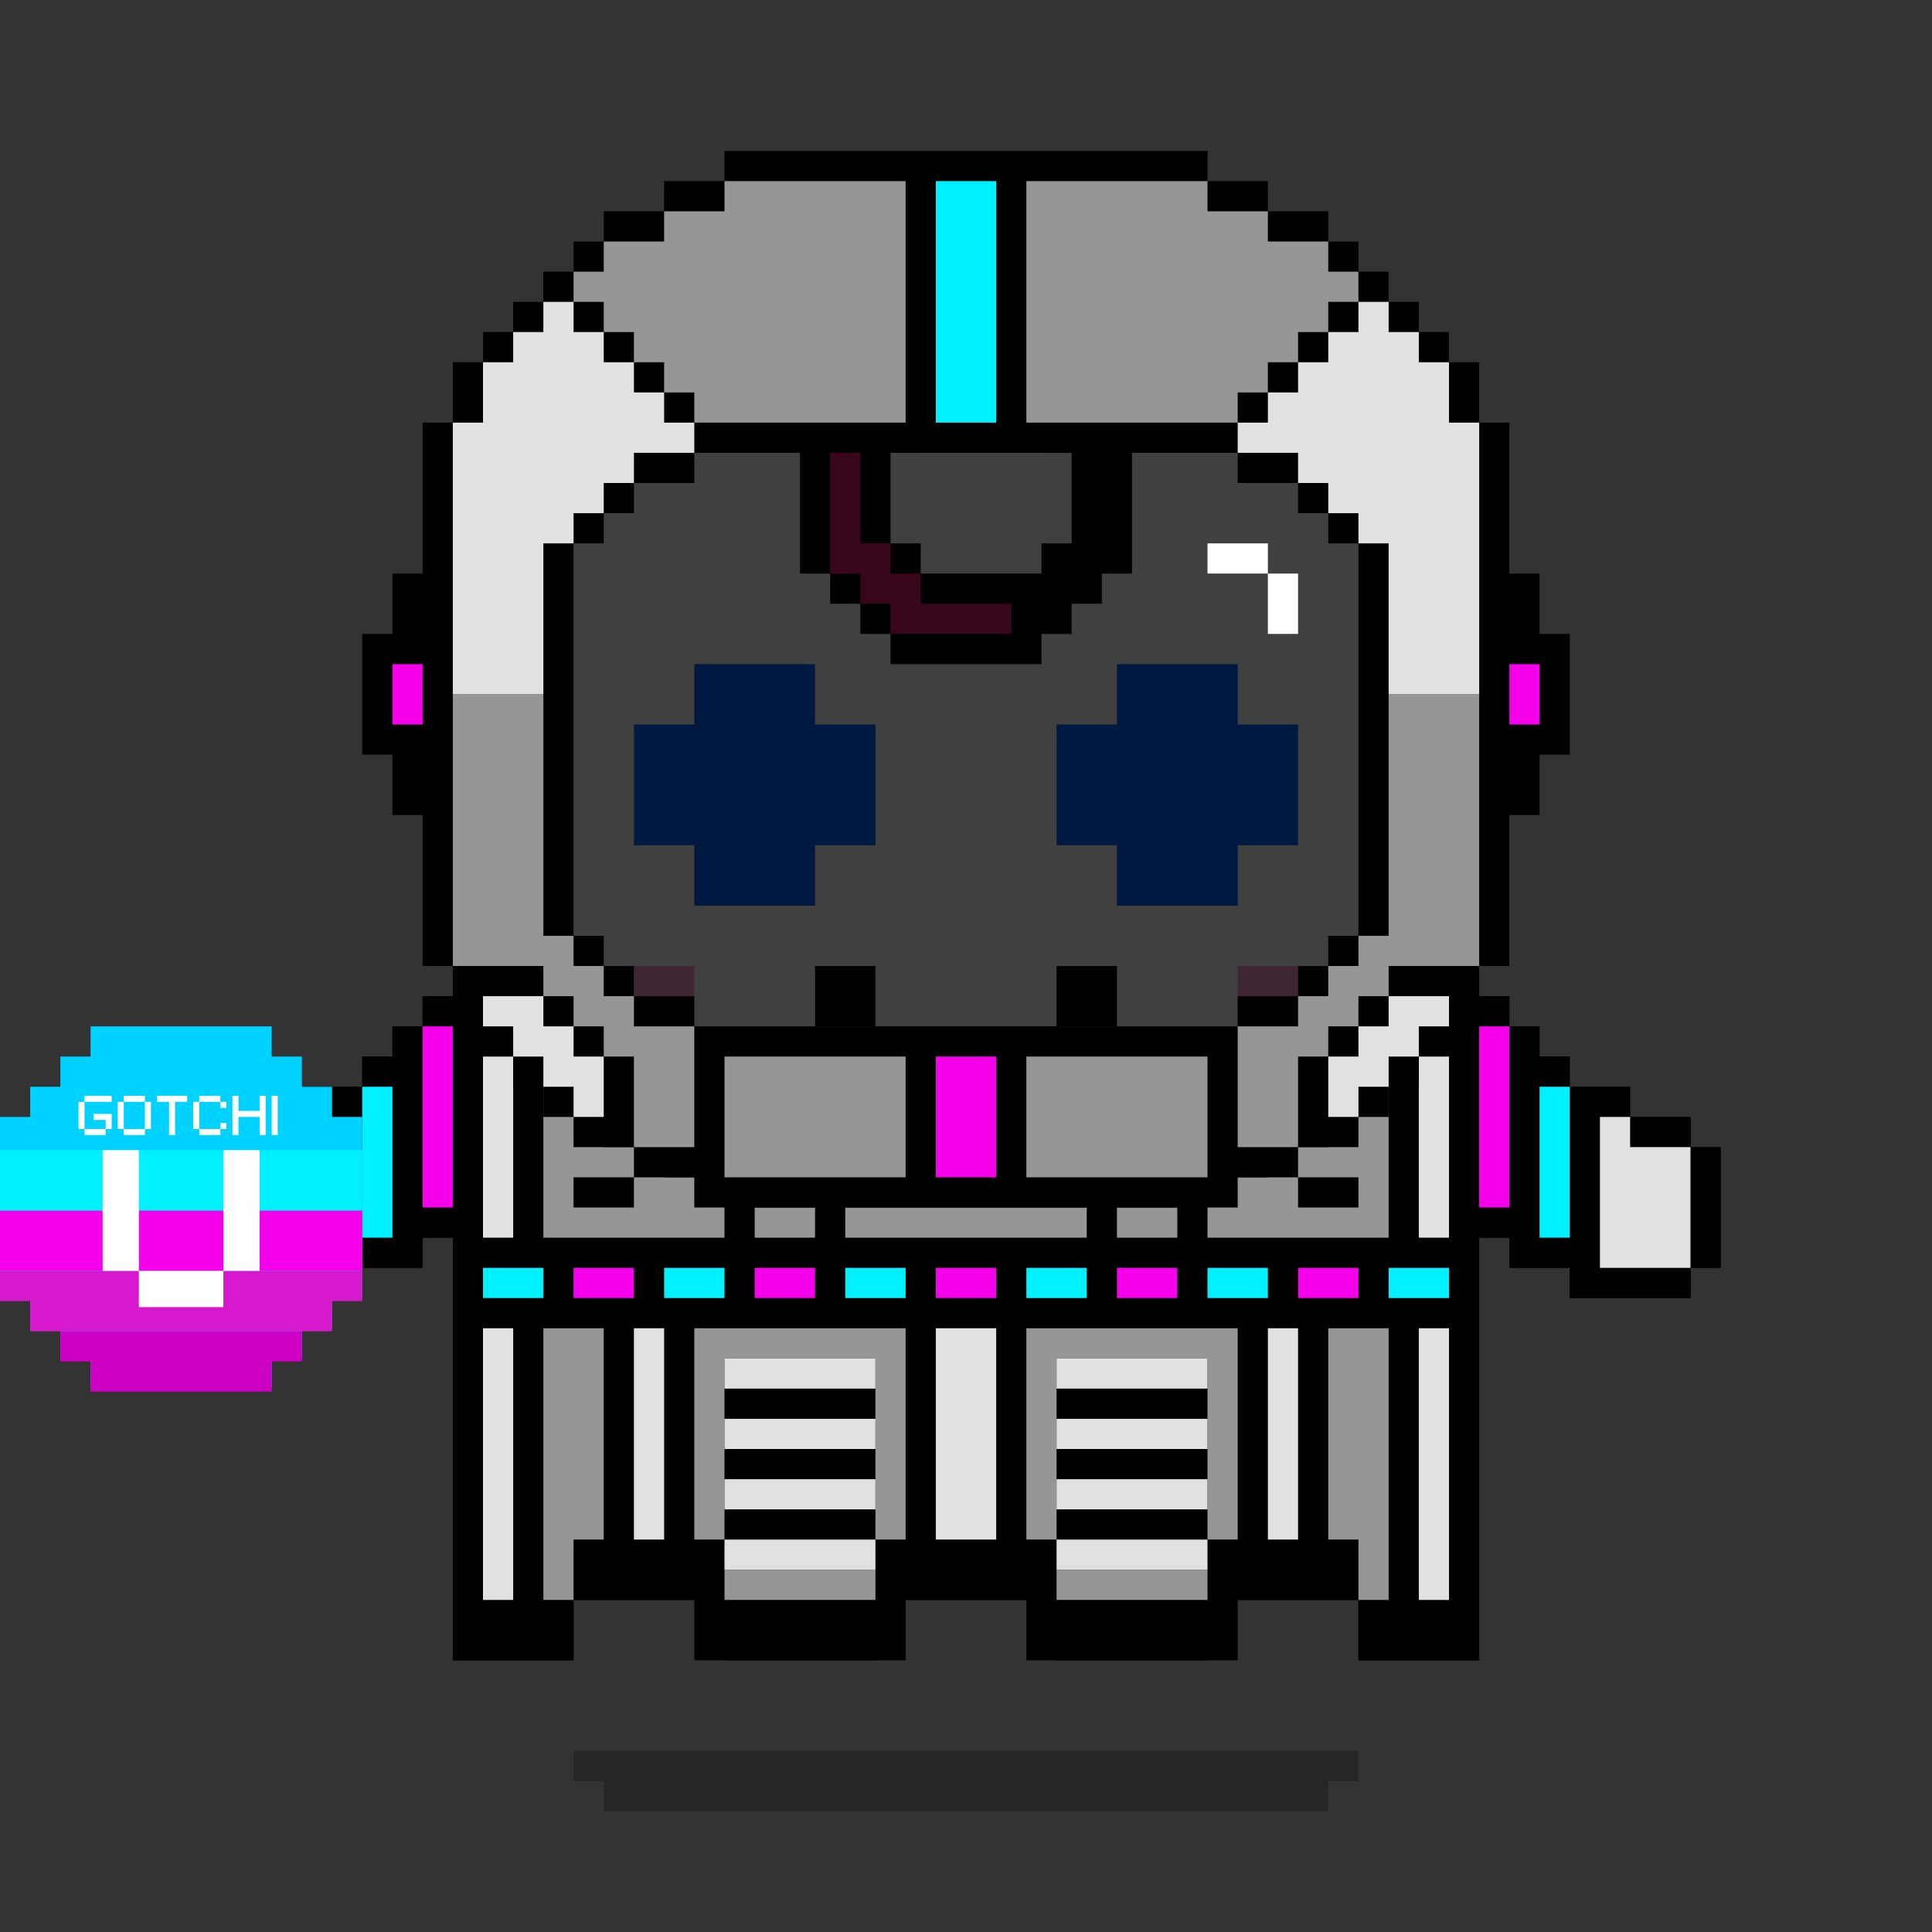<svg xmlns="http://www.w3.org/2000/svg" viewBox="0 0 64 64"><rect x="0" y="0" width="64" height="64" fill="#333333" stroke="none"/><g class="gotchi-bg"><defs fill="#fff"><pattern id="a" patternUnits="userSpaceOnUse" width="4" height="4"><path d="M0 0h1v1H0zm2 2h1v1H2z"/></pattern><pattern id="b" patternUnits="userSpaceOnUse" x="0" y="0" width="2" height="2"><path d="M0 0h1v1H0z"/></pattern><pattern id="c" patternUnits="userSpaceOnUse" x="-2" y="0" width="8" height="1"><path d="M0 0h1v1H0zm2 0h1v1H2zm2 0h1v1H4z"/></pattern><pattern id="d" patternUnits="userSpaceOnUse" x="0" y="0" width="4" height="4"><path d="M0 0h1v1H0zm0 2h1v1H0zm1 0V1h1v1zm1 0h1v1H2zm0-1h1V0H2zm1 2h1v1H3z"/></pattern><pattern id="e" patternUnits="userSpaceOnUse" width="64" height="32"><path d="M4 4h1v1H4zm7 0h1v1h-1zm7 0h1v1h-1zm7 0h1v1h-1zm7 0h1v1h-1zm7 0h1v1h-1zm7 0h1v1h-1zm7 0h1v1h-1zm7 0h1v1h-1z"/><path fill="url(#a)" d="M0 8h64v7H0z"/><path fill="url(#b)" d="M0 16h64v1H0z"/><path fill="url(#c)" d="M0 18h64v1H0z"/><path fill="url(#b)" d="M22 18h15v1H22zM0 20h64v3H0z"/><path fill="url(#d)" d="M0 24h64v8H0z"/></pattern><mask id="f"><path fill="url(#e)" d="M0 0h64v32H0z"/></mask></defs><path fill="#fff" d="M0 0h64v32H0z"/><path fill="#dea8ff" class="gotchi-secondary" mask="url(#f)" d="M0 0h64v32H0z"/><path fill="#dea8ff" class="gotchi-secondary" d="M0 32h64v32H0z"/><path mask="url(#f)" fill="#fff" transform="matrix(1 0 0 -1 0 64)" d="M0 0h64v32H0z"/></g><style>.gotchi-primary{fill:#000000;}.gotchi-secondary{fill:#FBDFEB;}.gotchi-cheek{fill:#F696C6;}.gotchi-eyeColor{fill:#0064FF;}.gotchi-primary-mouth{fill:#000000;}.gotchi-sleeves-up{display:none;}.gotchi-handsUp{display:none;}.gotchi-handsDownOpen{display:block;}.gotchi-handsDownClosed{display:none;}</style><g class="gotchi-body"><path d="M47 14v-2h-2v-2h-4V8h-4V6H27v2h-4v2h-4v2h-2v2h-2v41h4v-2h5v2h5v-2h6v2h5v-2h5v2h4V14z" class="gotchi-primary"/><path d="M45 14v-2h-4v-2h-4V8H27v2h-4v2h-4v2h-2v39h2v-2h5v2h5v-2h6v2h5v-2h5v2h2V14z" class="gotchi-secondary"/><path d="M18,49h2v-1h2v1h2v2h5v-2h2v-1h2v1h2v2h5v-2h2v-1h2v1h1V14h-4v-2h-4v-2h-5V9h-5v2h-4v2h-4v2h-1V49z" fill="#fff"/></g><path class="gotchi-cheek" d="M21 32v2h2v-2h-1zm21 0h-1v2h2v-2z"/><g class="gotchi-primary-mouth"><path d="M29 32h-2v2h2v-1z"/><path d="M33 34h-4v2h6v-2h-1z"/><path d="M36 32h-1v2h2v-2z"/></g>
    <style>
        .gotchi-bg { display: none }
    </style>
<g class="gotchi-shadow"><path opacity=".25" d="M25 58H19v1h1v1h24V59h1V58h-1z" fill="#000"/></g>,<g class="gotchi-collateral"><path d="M35.5 20h1v-1h1v-5h-1v-1h-1v-1h-1v-1h-5v1h-1v1h-1v1h-1v5h1v1h1v1h1v1h5v-1h1v-1zm0-2h-1v1h-4v-1h-1v-3h1v-1h4v1h1v3z"/><path d="M28.5 15h1v-1h1v-1h3v-1h-4v1h-1v1h-1v5h1v1h1v1h4v-1h-3v-1h-1v-1h-1v-3z" fill="#e51b6d"/></g><g class="gotchi-eyeColor"><path d="M23 28V29V30H24H25H26H27V29V28H28H29V27V26V25V24H28H27V23V22H26H25H24H23V23V24H22H21V25V26V27V28H22H23Z" /><path d="M35 24V25V26V27V28H36H37V29V30H38H39H40H41V29V28H42H43V27V26V25V24H42H41V23V22H40H39H38H37V23V24H36H35Z" /></g><g class="gotchi-wearable wearable-body"><svg x="7" y="31"><path d="M8 2v22h4v-2h4v2h7v-2h4v2h7v-2h4v2h4V2h-2v1h-1v1h-1v1h-1v1h-2v1h-2v1H17V7h-2V6h-2V5h-1V4h-1V3h-1V2H8z"/><path d="M38 5v1h-1v1h-2v1h-2v2h6V5h-1zm0 4h-2V8h2v1zm-6 1V9h-2v1h2zm-4 0h1V9h-8v1h7zm-8 0V9h-2v1h2zm-3 0V8h-2V7h-2V6h-1V5h-1v5h6zm-4-1h-1V8h2v1h-1zm7 12h-3v1h5v-1h-2zm11 0h-3v1h5v-1h-2zm-20-8v9h1v-2h1v-7h-2zm10 0h-5v7h1v-6h5v6h1v-7h-2zm11 0h-5v7h1v-6h5v6h1v-7h-2zm5 0v7h1v2h1v-9h-2z" fill="#969696"/><path d="M40 4v6h1V3h-1v1zM9 4v6h1V3H9v1zm5 10v6h1v-7h-1v1zm21 0v6h1v-7h-1v1zm-15 6h-3v1h5v-1h-2zm11 0h-3v1h5v-1h-2zm-11-6h-3v1h5v-1h-2zm11 0h-3v1h5v-1h-2zm-11 2h-3v1h5v-1h-2zm11 0h-3v1h5v-1h-2zM9 14v8h1v-9H9v1zm11 4h-3v1h5v-1h-2zm20-4v8h1v-9h-1v1zm-9 4h-3v1h5v-1h-2zm-7-5v7h2v-7h-2z" fill="#e1e1e1"/><path d="M33 11v1h2v-1h-2zm-12 0v1h2v-1h-2zm6 0v1h2v-1h-2zm-12 0v1h2v-1h-2zm-6 0v1h2v-1H9zm30 0v1h2v-1h-2z" fill="#00f0ff"/><path d="M24 11v1h2v-1h-2zm-6 0v1h2v-1h-2zm12 0v1h2v-1h-2zm-18 0v1h2v-1h-2zm24 0v1h2v-1h-2z" fill="#f500eb"/></svg></g><g class="gotchi-handsDownClosed"><g class="gotchi-primary"><path d="M19 42h1v1h-1zm1-6h1v1h-1z"/><path d="M21 37h1v1h-1zm5 3v4h1v-4zm-5 3h-1v1h2v-1z"/><path d="M24 44h-2v1h4v-1h-1zm1-5h-1v1h2v-1z"/><path d="M23 38h-1v1h2v-1z"/></g><g class="gotchi-secondary"><path d="M19 43h1v1h-1zm5 2h-2v1h4v-1h-1z"/><path d="M27 41v3h1v-3zm-6 3h-1v1h2v-1z"/><path d="M26 44h1v1h-1zm-7-3h-1v2h1v-1z"/></g><g class="gotchi-primary"><path d="M44 42h1v1h-1zm-1-6h1v1h-1z"/><path d="M42 37h1v1h-1z"/><path d="M42 39v-1h-2v1h1zm0 4v1h2v-1h-1z"/><path d="M40 44h-2v1h4v-1h-1z"/><path d="M38 42v-2h-1v4h1v-1z"/><path d="M40 40v-1h-2v1h1z"/></g><g class="gotchi-secondary"><path d="M42 44v1h2v-1h-1zm-5-2v-1h-1v3h1v-1z"/><path d="M40 45h-2v1h4v-1h-1z"/><path d="M37 44h1v1h-1zm7-1h1v1h-1z"/></g></g><g class="gotchi-handsDownOpen"><g class="gotchi-primary"><path d="M56 38v-1h-2v-1h-2v-1h-1v-1h-1v-1h-1v8h1v1h2v1h4v-1h1v-4z"/></g><g class="gotchi-secondary"><path d="M54 38v-1h-2v-1h-1v-1h-1v-1h-1v6h1v1h2v1h4v-4z" /></g><path d="M54,38v-1h-2v-1h-1v-1h-1v-1h-1v5h1v1h2v1h4v-3H54z" fill="#fff"/><g class="gotchi-primary"><path d="M8 38v-1h2v-1h2v-1h1v-1h1v-1h1v8h-1v1h-2v1H8v-1H7v-4z"/></g><g class="gotchi-secondary"><path d="M10 38v-1h2v-1h1v-1h1v-1h1v6h-1v1h-2v1H8v-4z" /></g><path d="M8,38v3h4v-1h2v-1h1v-5h-1v1h-1v1h-1v1h-2v1H8z" fill="#fff"/></g><g class="gotchi-handsUp"><g class="gotchi-secondary"><path d="M50,38h1v1h-1V38z"/><path d="M49 39h1v1h-1v-1zm2-2h1v1h-1v-1z"/><path d="M52,36h2v1h-2V36z"/><path d="M54,35h2v1h-2V35z"/></g><path d="M52,32v1h-2v1h-1v5h1v-1h1v-1h1v-1h2v-1h2v-3H52z" fill="#fff"/><g class="gotchi-primary"><path d="M49,33h1v1h-1V33z"/><path d="M50 32h2v1h-2v-1zm0 7h1v1h-1v-1z"/><path d="M49 40h1v1h-1v-1zm2-2h1v1h-1v-1z"/><path d="M52 37h2v1h-2v-1zm0-6h4v1h-4v-1z"/><path d="M56,32h1v4h-1V32z"/><path d="M54,36h2v1h-2V36z"/></g><g class="gotchi-secondary"><path d="M13,38h1v1h-1V38z"/><path d="M14 39h1v1h-1v-1zm-2-2h1v1h-1v-1z"/><path d="M10,36h2v1h-2V36z"/><path d="M8,35h2v1H8V35z"/></g><path d="M8,32v3h2v1h2v1h1v1h1v1h1v-5h-1v-1h-2v-1H8z" fill="#fff"/><g class="gotchi-primary"><path d="M14,33h1v1h-1V33z"/><path d="M12 32h2v1h-2v-1zm1 7h1v1h-1v-1z"/><path d="M14 40h1v1h-1v-1zm-2-2h1v1h-1v-1z"/><path d="M10 37h2v1h-2v-1zm-2-6h4v1H8v-1z"/><path d="M7,32h1v4H7V32z"/><path d="M8,36h2v1H8V36z"/></g></g><g class="gotchi-wearable wearable-head"><svg x="12" y="5"><path d="M32,12v-1h-1v-1h-2V9H11v1H9v1H8v1H7v1H6v13h1v1h1v1h1v1h2v1h18v-1h2v-1h1v-1h1v-1h1V13h-1v-1H32z" opacity=".75" enable-background="new"/><path d="M39 16v-2h-1V9h-1V7h-1V6h-1V5h-1V4h-1V3h-1V2h-2V1h-2V0H12v1h-2v1H8v1H7v1H6v1H5v1H4v1H3v2H2v5H1v2H0v4h1v2h1v5h1v2h1v1h1v1h1v1h1v1h2v1h2v1h18v-1h2v-1h2v-1h1v-1h1v-1h1v-1h1v-2h1v-5h1v-2h1v-4h-1zm-6 9v1h-1v1h-1v1h-2v1H11v-1H9v-1H8v-1H7V13h1v-1h1v-1h2v-1h18v1h2v1h1v1h1v12z"/><path d="M38 17v2h1v-2h-1zM1 18v1h1v-2H1v1zm18 12v4h2v-4h-2z" fill="#f500eb"/><path d="M20,1h-1v8h2V1H20z" fill="#00f0ff"/><path d="M29 8h1V7h1V6h1V5h1V4h-1V3h-2V2h-2V1h-6v8h7V8zM9 29v-1H8v-1H7v-1H6v-8H3v9h3v1h1v1h1v1h1v3h2v-4H9zm7 1h-4v4h6v-4h-2zm10 0h-4v4h6v-4h-2zM16 1h-4v1h-2v1H8v1H7v1h1v1h1v1h1v1h1v1h7V1h-2zm20 17h-2v8h-1v1h-1v1h-1v1h-2v4h2v-3h1v-1h1v-1h1v-1h3v-9h-1z" fill="#969696"/><path d="M34 28v1h-1v1h-1v2h1v-1h1v-1h1v-1h1v-1h-2zM7 29H6v-1H4v1h1v1h1v1h1v1h1v-2H7v-1zm3-21H9V7H8V6H7V5H6v1H5v1H4v2H3v9h3v-5h1v-1h1v-1h1v-1h2V9h-1V8zm26 1V7h-1V6h-1V5h-1v1h-1v1h-1v1h-1v1h-1v1h2v1h1v1h1v1h1v5h3V9h-1z" fill="#e1e1e1"/><path d="M31 16h-1v-2h-2v-1h2v1h1v2z" fill="#fff"/>,</svg></g>"><svg x="7" y="31"><g><g class="gotchi-sleeves gotchi-sleeves-left gotchi-sleeves-up"><path d="M41.5 10H43V9h1V8h1V7h2V6h2V5h1V1h-1V0h-4v1h-2v1h-1.5v8z"/><path d="M49 5V1h-3v5h1V5h2z" fill="#e1e1e1"/><path d="M45 2h-1v5h1V2z" fill="#00f0ff"/><path d="M42 9h1V3h-1z" fill="#f500eb"/></g><g class="gotchi-sleeves gotchi-sleeves-left gotchi-sleeves-down"><path d="M41.5 10H43v1h2v1h4v-1h1V7h-1V6h-2V5h-2V4h-1V3h-1V2h-1.5v8z"/><path d="M47 7V6h-1v5h3V7h-2z" fill="#e1e1e1"/><path d="M45 5h-1v5h1V5z" fill="#00f0ff"/><path d="M42 9h1V3h-1z" fill="#f500eb"/></g><g class="gotchi-sleeves gotchi-sleeves-right gotchi-sleeves-up"><path d="M8.5,2H7V1H5V0H1v1H0v4h1v1h2v1h2v1h1v1h1v1h1.5V2z"/><path d="M3 5v1h1V1H1v4h2z" fill="#e1e1e1"/><path d="M5 7h1V2H5v5z" fill="#00f0ff"/><path d="M8 3H7v6h1z" fill="#f500eb"/></g><g class="gotchi-sleeves gotchi-sleeves-right gotchi-sleeves-down"><path d="M8.5,2H7v1H6v1H5v1H3v1H1v1H0v4h1v1h4v-1h2v-1h1.5V2z"/><path d="M1 7v4h3V6H3v1H1z" fill="#e1e1e1"/><path d="M5 10h1V5H5v5z" fill="#00f0ff"/><path d="M8 3H7v6h1z" fill="#f500eb"/></g></g></svg><g class="gotchi-wearable wearable-hand wearable-hand-left"><svg x="0" y="34"><path d="M11 3V2h-1V1H9V0H3v1H2v1H1v1H0v6h1v1h1v1h1v1h6v-1h1v-1h1V9h1V3z" fill="#00d2ff"/><path d="M0,6.1v2h12v-2H0z" fill="#f500eb"/><path d="M0,4.1v2h12v-2H0z" fill="#00f0ff"/><path d="M0,8.1v1h1v1h10v-1h1v-1H0z" fill="#d719cd"/><path d="M2,10.1v1h1v1h6v-1h1v-1H2z" fill="#cd00c3"/><g fill="#fff"><path d="M4.6 8.1v1.2h2.8V8.1H4.6z"/><path d="M7.4 4.1v4h1.2v-4H7.4zm-2.8 0H3.4v4h1.2v-4zm-1.7-.5h.6v-.2h.2v-.5h-.6v.2h.4v.3h-.7v-.9h.9v-.2h-.9v.2h-.2v.9h.2v.2h.1zm1.9-1.1v-.2h-.7v.2h-.2v.9h.2v.2h.7v-.2H5v-.9h-.2zm0 .9h-.7v-.9h.7v.9zm4-1.1h-.2v.5h-.7v-.5h-.2v1.3h.2V3h.7v.6h.2V2.3zm.2 0h.2v1.3H9zm-1.7.2h.2v.2h-.2z"/><path d="M6.6 2.3v.2h-.2v.9h.2v.2h.7v-.2h.2v-.2h-.2v.2h-.7v-.9h.7v-.2h-.7zm-1.4 0v.2h.4v1.1h.2V2.5h.4v-.2h-1z"/></g></svg></g></svg>